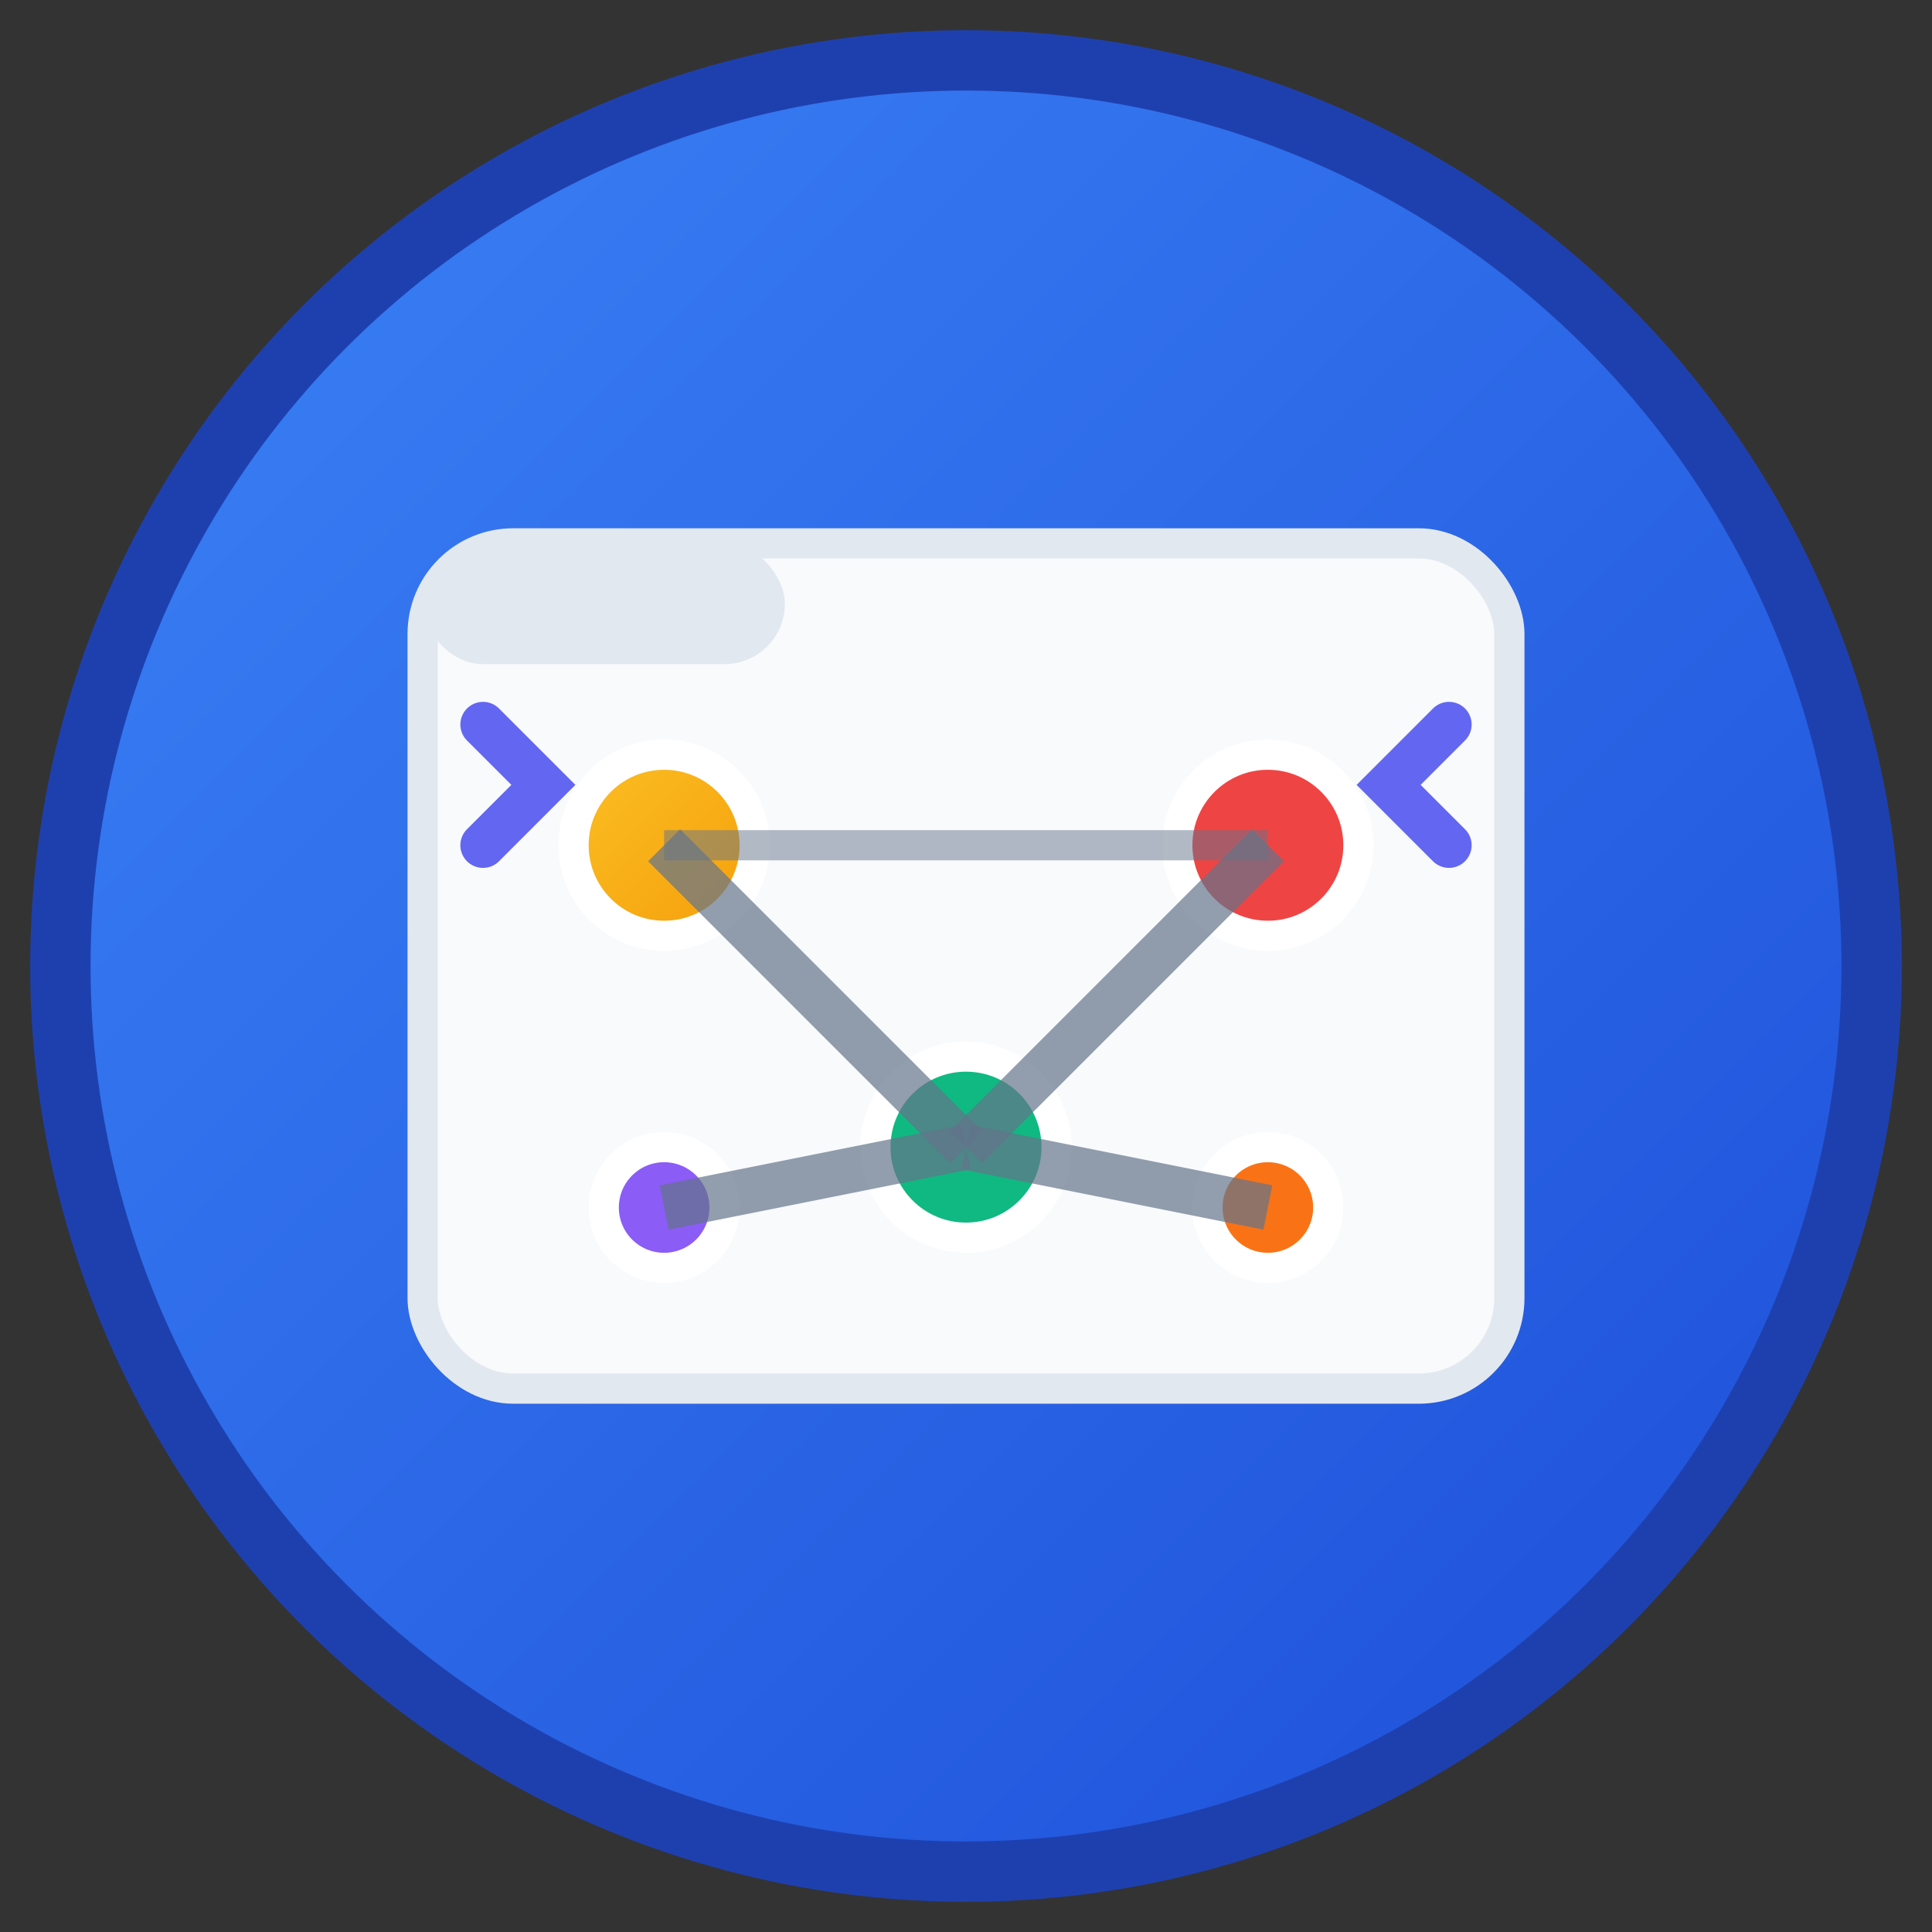 <svg width="64" height="64" viewBox="0 0 64 64" fill="none" xmlns="http://www.w3.org/2000/svg">
  <rect x="0" y="0" width="64" height="64" fill="#333333" stroke="none"/>
  <!-- Background circle with gradient -->
  <defs>
    <linearGradient id="bgGradient" x1="0%" y1="0%" x2="100%" y2="100%">
      <stop offset="0%" style="stop-color:#3b82f6;stop-opacity:1" />
      <stop offset="100%" style="stop-color:#1d4ed8;stop-opacity:1" />
    </linearGradient>
    <linearGradient id="nodeGradient" x1="0%" y1="0%" x2="100%" y2="100%">
      <stop offset="0%" style="stop-color:#fbbf24;stop-opacity:1" />
      <stop offset="100%" style="stop-color:#f59e0b;stop-opacity:1" />
    </linearGradient>
  </defs>
  
  <!-- Main background -->
  <circle cx="32" cy="32" r="30" fill="url(#bgGradient)" stroke="#1e40af" stroke-width="2"/>
  
  <!-- Repository/folder icon base -->
  <rect x="14" y="18" width="36" height="28" rx="3" fill="#f8fafc" stroke="#e2e8f0" stroke-width="1"/>
  <rect x="14" y="18" width="12" height="4" rx="2" fill="#e2e8f0"/>
  
  <!-- Network nodes representing code structure -->
  <circle cx="22" cy="28" r="3" fill="url(#nodeGradient)" stroke="#ffffff" stroke-width="1"/>
  <circle cx="42" cy="28" r="3" fill="#ef4444" stroke="#ffffff" stroke-width="1"/>
  <circle cx="32" cy="38" r="3" fill="#10b981" stroke="#ffffff" stroke-width="1"/>
  <circle cx="22" cy="40" r="2" fill="#8b5cf6" stroke="#ffffff" stroke-width="1"/>
  <circle cx="42" cy="40" r="2" fill="#f97316" stroke="#ffffff" stroke-width="1"/>
  
  <!-- Connection lines representing dependencies -->
  <line x1="22" y1="28" x2="32" y2="38" stroke="#64748b" stroke-width="1.5" opacity="0.7"/>
  <line x1="42" y1="28" x2="32" y2="38" stroke="#64748b" stroke-width="1.5" opacity="0.7"/>
  <line x1="32" y1="38" x2="22" y2="40" stroke="#64748b" stroke-width="1.5" opacity="0.7"/>
  <line x1="32" y1="38" x2="42" y2="40" stroke="#64748b" stroke-width="1.5" opacity="0.7"/>
  <line x1="22" y1="28" x2="42" y2="28" stroke="#64748b" stroke-width="1" opacity="0.5"/>
  
  <!-- Code brackets for programming aspect -->
  <path d="M16 24 L18 26 L16 28" stroke="#6366f1" stroke-width="1.5" fill="none" stroke-linecap="round"/>
  <path d="M48 24 L46 26 L48 28" stroke="#6366f1" stroke-width="1.5" fill="none" stroke-linecap="round"/>
</svg>
